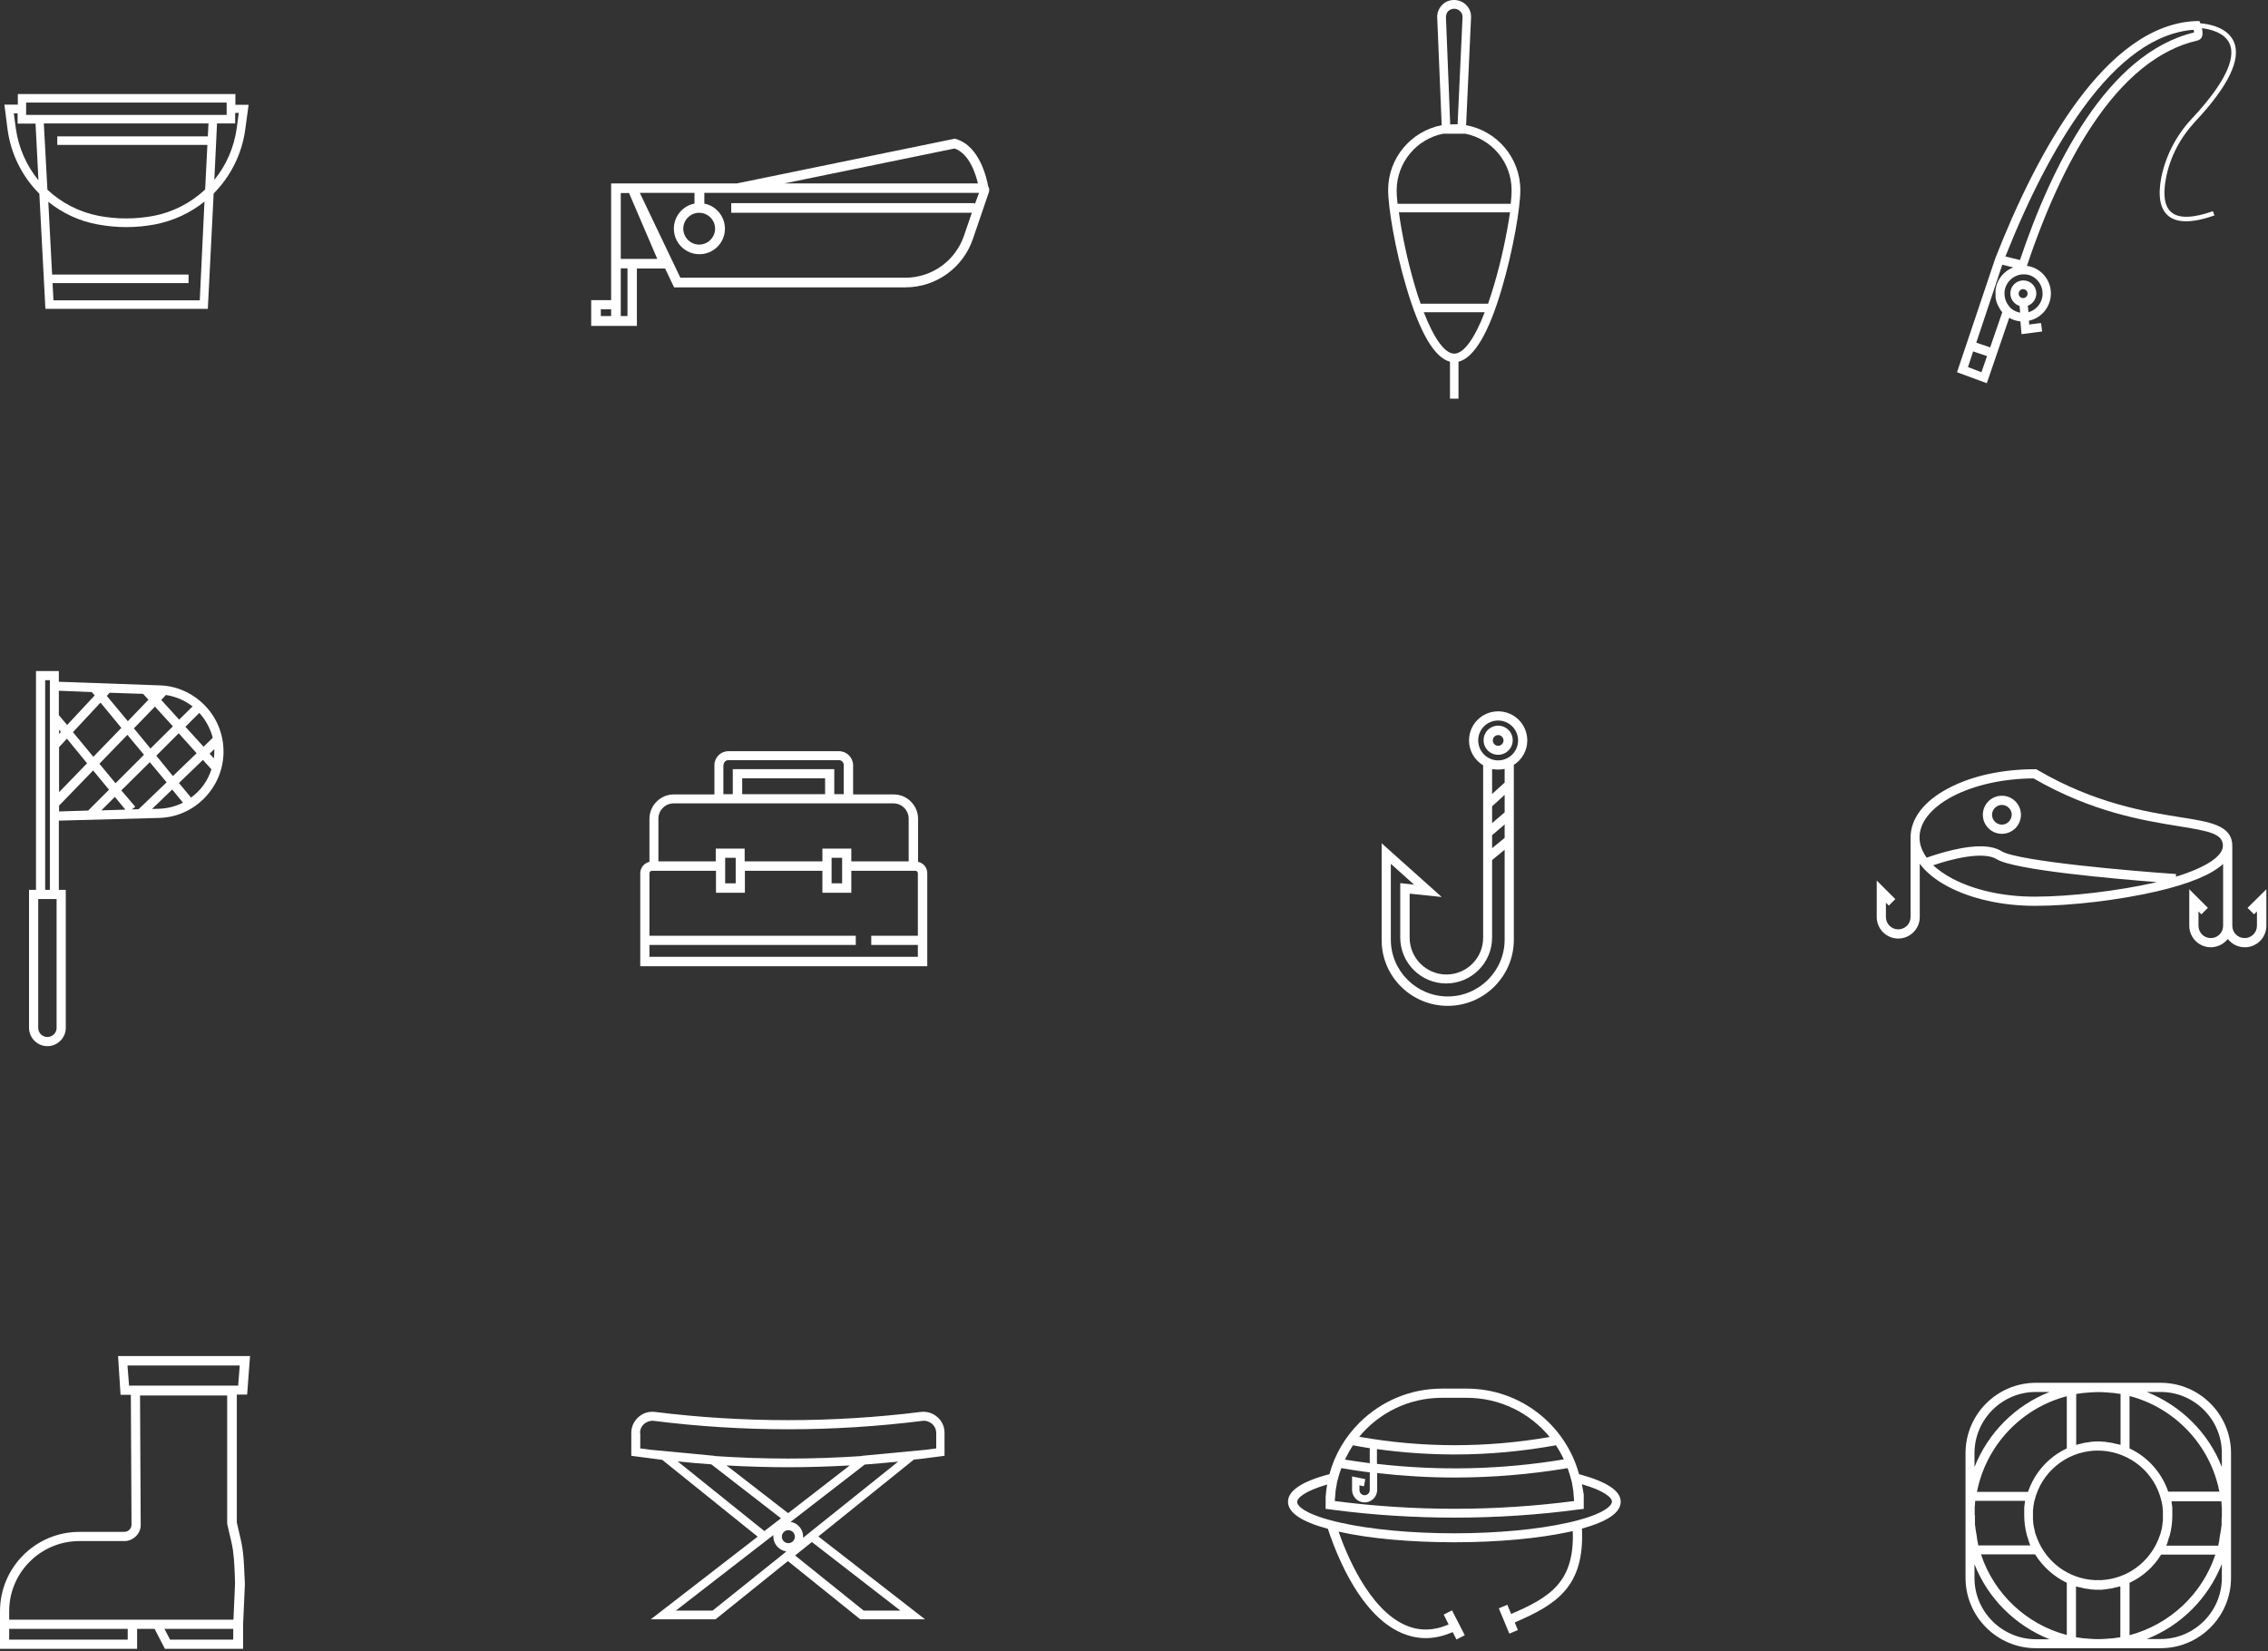 <svg width="684" height="498" viewBox="0 0 684 498" fill="none" xmlns="http://www.w3.org/2000/svg">
<rect x="0" y="0" width="684" height="498" fill="#333333" stroke="none"/>
<path d="M2.271 38.977C3.285 46.543 6.731 53.298 11.866 58.432L13.691 93.153H62.68L64.437 58.364C69.505 53.23 72.951 46.543 73.964 39.044L74.978 31.614H70.991V28.371H5.379V31.546H1.325L2.271 38.977ZM62.68 41.139H17.272V43.706H62.545L61.869 57.148C57.612 61.134 52.274 63.971 46.26 65.119C40.787 66.132 35.314 66.132 29.84 65.119C23.894 63.971 18.556 61.201 14.299 57.216L13.218 37.221H62.883L62.68 41.139ZM60.247 90.586H16.123L15.853 85.385H56.869V82.818H15.718L14.569 60.864C18.759 64.241 23.826 66.673 29.435 67.686C32.34 68.227 35.246 68.497 38.084 68.497C40.922 68.497 43.895 68.227 46.733 67.686C52.342 66.605 57.477 64.174 61.666 60.796L60.247 90.586ZM72.005 34.113L71.397 38.639C70.586 44.516 68.221 49.853 64.64 54.243L65.45 37.221H70.924V34.046H72.005V34.113ZM7.88 30.938H68.356V34.654H65.586H10.582H7.88V30.938ZM5.312 34.113V37.288H10.718L11.596 54.379C8.015 49.988 5.582 44.584 4.771 38.707L4.163 34.181H5.312V34.113Z" fill="white"/>
<path d="M199.715 440.298L228.5 463.468L196.269 488.394H215.797L237.622 470.831L259.448 488.394H278.976L246.812 463.4L275.598 440.23C276.408 440.162 277.287 440.027 278.098 439.96L284.855 439.082V432.124C284.855 430.3 284.112 428.611 282.693 427.395C281.341 426.179 279.517 425.639 277.76 425.842C251.137 429.152 224.108 429.152 197.485 425.842C195.661 425.639 193.904 426.179 192.552 427.395C191.201 428.611 190.39 430.3 190.39 432.124V439.082L197.147 439.96C198.026 440.095 198.836 440.162 199.715 440.298ZM214.513 441.649L235.528 457.928L230.527 461.779L204.377 440.77C207.823 441.108 211.202 441.446 214.513 441.649ZM219.108 441.986C225.257 442.324 231.473 442.527 237.69 442.527C243.907 442.527 250.056 442.324 256.272 441.986L237.69 456.375L219.108 441.986ZM214.918 485.759H203.837L233.23 462.995C233.23 463.13 233.23 463.265 233.23 463.4C233.23 465.697 234.92 467.588 237.149 467.926L235.663 469.142L214.918 485.759ZM237.758 465.427C236.676 465.427 235.798 464.548 235.798 463.468C235.798 462.387 236.676 461.509 237.758 461.509C238.839 461.509 239.717 462.387 239.717 463.468C239.717 464.548 238.839 465.427 237.758 465.427ZM271.543 485.759H260.462L239.785 469.142L244.853 465.089L271.543 485.759ZM244.717 461.779L242.217 463.805C242.217 463.67 242.217 463.535 242.217 463.468C242.217 461.238 240.596 459.347 238.433 459.009L260.799 441.716C264.178 441.446 267.489 441.176 270.868 440.838L244.717 461.779ZM193.025 432.191C193.025 431.111 193.498 430.097 194.309 429.422C195.12 428.746 196.201 428.409 197.215 428.544C224.041 431.921 251.272 431.921 278.165 428.544C279.246 428.409 280.26 428.746 281.071 429.422C281.882 430.097 282.355 431.178 282.355 432.191V436.852L279.246 437.258L259.989 439.082L259.921 439.149C245.123 440.162 230.325 440.162 215.527 439.149L215.459 439.082L196.201 437.258L193.093 436.852V432.191H193.025Z" fill="white"/>
<path d="M437.296 109.095V120.241H439.864V109.095C444.526 107.947 448.986 100.516 452.973 86.871C456.351 75.387 458.513 62.62 458.513 57.351C458.513 47.623 451.486 39.45 442.161 37.761L443.648 5.337C443.715 3.918 443.242 2.567 442.229 1.554C441.283 0.54 439.931 0 438.512 0C437.093 0 435.809 0.54 434.863 1.554C433.917 2.567 433.377 3.918 433.444 5.269L434.796 37.761C425.606 39.517 418.646 47.623 418.646 57.283C418.646 62.552 420.741 75.319 424.187 86.803C428.241 100.448 432.634 107.879 437.296 109.095ZM438.58 106.663C435.742 106.663 432.498 102.137 429.39 94.166H447.77C444.729 102.137 441.418 106.663 438.58 106.663ZM450.54 86.127C449.932 88.087 449.391 89.91 448.783 91.599H428.444C427.836 89.91 427.228 88.087 426.687 86.127C424.39 78.427 422.701 70.118 421.89 64.038H455.405C454.527 70.186 452.837 78.427 450.54 86.127ZM436.08 5.201C436.08 4.526 436.282 3.85 436.755 3.378C437.228 2.905 437.904 2.634 438.58 2.634C439.256 2.634 439.931 2.905 440.404 3.445C440.877 3.918 441.148 4.593 441.08 5.269L439.593 37.491C439.256 37.491 438.918 37.491 438.58 37.491C438.174 37.491 437.769 37.491 437.364 37.558L436.08 5.201ZM435.269 40.328H441.891C449.864 41.882 455.878 48.907 455.878 57.351C455.878 58.432 455.811 59.85 455.608 61.471H421.484C421.282 59.783 421.214 58.364 421.214 57.351C421.282 48.907 427.295 41.882 435.269 40.328Z" fill="white"/>
<path d="M605.954 95.855C606.968 96.463 608.117 96.801 609.333 96.936L609.671 100.786L615.887 99.975L615.549 97.409L611.968 97.881L611.901 96.733C615.685 95.922 618.523 92.545 618.523 88.492C618.523 84.236 615.347 80.724 611.292 80.183C616.968 63.228 623.523 49.042 630.821 38.031C640.416 23.508 651.16 14.861 662.714 12.227C663.255 12.092 663.728 11.754 663.998 11.281C664.404 10.47 664.268 9.39 664.066 8.511C666.498 8.782 670.958 9.795 672.445 13.24C673.864 16.483 672.985 23.035 660.957 35.87C656.295 40.868 653.187 46.948 651.835 53.433C650.754 59.04 651.43 62.958 653.862 65.052C655.214 66.2 657.038 66.74 659.336 66.74C661.701 66.74 664.539 66.132 667.85 64.984L667.377 63.701C661.295 65.862 657.038 65.93 654.808 63.971C652.781 62.215 652.241 58.769 653.254 53.636C654.471 47.353 657.511 41.544 661.971 36.748C672.039 26.007 675.958 17.901 673.728 12.632C671.769 8.174 666.093 7.228 663.593 7.025L663.322 6.35H662.376C635.078 7.363 614.333 45.8 601.765 77.886L590.21 112.27L599.197 115.58L605.954 95.855ZM608.792 88.559C608.792 87.816 609.4 87.208 610.144 87.208C610.887 87.208 611.495 87.816 611.495 88.559C611.495 89.302 610.887 89.91 610.144 89.91C609.4 89.91 608.792 89.302 608.792 88.559ZM616.022 88.559C616.022 91.261 614.198 93.491 611.765 94.166L611.563 92.207C613.049 91.667 614.13 90.181 614.13 88.492C614.13 86.33 612.374 84.574 610.211 84.574C608.049 84.574 606.292 86.33 606.292 88.492C606.292 90.248 607.441 91.734 609.063 92.275L609.265 94.301C607.846 94.031 606.63 93.356 605.819 92.275C605.819 92.275 605.819 92.275 605.819 92.207C605.752 92.14 605.752 92.072 605.684 92.072L605.616 92.004C605.616 91.937 605.549 91.937 605.549 91.869C605.549 91.802 605.481 91.802 605.481 91.734L605.414 91.667C605.346 91.599 605.346 91.532 605.279 91.464V91.397C605.211 91.329 605.211 91.261 605.143 91.194C604.738 90.383 604.535 89.505 604.535 88.559C604.535 88.492 604.535 88.357 604.535 88.289C604.535 88.222 604.535 88.154 604.535 88.087V88.019C604.806 85.249 607.035 83.02 609.873 82.75H609.941C610.076 82.75 610.211 82.75 610.414 82.75C613.387 82.683 616.022 85.317 616.022 88.559ZM661.566 8.984C661.633 9.322 661.701 9.592 661.701 9.795C635.348 16.145 618.658 50.325 609.198 78.427L604.806 77.346C612.103 59.04 619.874 44.111 628.118 32.762C638.929 17.834 650.214 9.795 661.566 8.984ZM603.86 79.845L607.171 80.656C604.468 81.669 602.373 84.101 601.9 87.006C601.9 87.141 601.832 87.208 601.832 87.344V87.411C601.832 87.479 601.832 87.614 601.832 87.681C601.832 87.749 601.832 87.816 601.832 87.884C601.832 87.951 601.832 88.019 601.832 88.087C601.832 88.222 601.832 88.357 601.832 88.492C601.832 88.627 601.832 88.762 601.832 88.897C601.832 88.965 601.832 89.032 601.832 89.1C601.832 89.167 601.832 89.235 601.832 89.302C601.832 89.37 601.832 89.505 601.832 89.573C601.832 89.64 601.832 89.64 601.832 89.708C601.832 89.843 601.832 89.91 601.9 90.046V90.113C601.9 90.248 601.968 90.316 601.968 90.451C602.17 91.397 602.576 92.207 603.049 93.018C603.116 93.085 603.184 93.153 603.184 93.288C603.387 93.558 603.589 93.896 603.86 94.166L600.211 104.772L596.021 103.353L603.86 79.845ZM593.521 110.716L595.075 105.988L599.265 107.406L597.575 112.27L593.521 110.716Z" fill="white"/>
<path d="M253.029 226.566H219.648C217.351 226.566 215.459 228.458 215.459 230.754V239.603H203.229C199.174 239.603 195.863 242.913 195.863 246.967V259.936C194.309 260.274 193.093 261.693 193.093 263.381V291.415H279.652V263.381C279.652 261.693 278.503 260.274 276.881 259.936V246.967C276.881 242.913 273.57 239.603 269.516 239.603H257.286V230.754C257.218 228.39 255.326 226.566 253.029 226.566ZM218.229 230.687C218.229 229.944 218.838 229.268 219.648 229.268H253.029C253.772 229.268 254.448 229.876 254.448 230.687V239.536H251.61V231.97H221V239.536H218.162V230.687H218.229ZM248.839 239.536H223.838V234.74H248.839V239.536ZM195.863 288.578V284.998H258.097V282.228H195.863V263.381C195.863 262.976 196.201 262.638 196.607 262.638H215.932V269.258H224.649V262.638H248.028V269.258H256.745V262.638H276.071C276.476 262.638 276.814 262.976 276.814 263.381V282.228H262.759V284.998H276.814V288.578H195.863ZM218.702 259.801V258.72H221.878V259.801V262.571V266.421H218.702V262.571V259.801ZM250.799 259.801V258.72H253.975V259.801V262.571V266.421H250.799V262.571V259.801ZM269.449 242.306C272.016 242.306 274.043 244.4 274.043 246.899V259.801H256.745V255.951H248.028V259.801H224.581V255.951H215.864V259.801H198.566V246.899C198.566 244.332 200.661 242.306 203.161 242.306H215.391H223.77H248.772H257.151H269.449Z" fill="white"/>
<path d="M436.62 303.372C447.634 303.372 456.554 294.387 456.554 283.444V230.687C458.986 229.133 460.608 226.431 460.608 223.324C460.608 218.46 456.689 214.542 451.824 214.542C446.959 214.542 443.04 218.46 443.04 223.324C443.04 226.499 444.729 229.268 447.297 230.822V282.836C447.297 288.983 442.296 293.914 436.215 293.914C430.133 293.914 425.133 288.916 425.133 282.836V269.529L434.796 270.542L416.687 254.33V283.444C416.619 294.455 425.606 303.372 436.62 303.372ZM453.783 245.008L449.999 248.25V243.184L453.783 239.739V245.008ZM449.999 251.898L453.783 248.655V252.708L449.999 255.816V251.898ZM451.824 217.312C455.135 217.312 457.838 220.014 457.838 223.324C457.838 226.634 455.135 229.336 451.824 229.336C448.513 229.336 445.81 226.634 445.81 223.324C445.81 219.946 448.513 217.312 451.824 217.312ZM451.824 232.105C452.5 232.105 453.175 232.038 453.783 231.903V236.023L449.999 239.468V231.97C450.608 232.038 451.216 232.105 451.824 232.105ZM419.39 260.477L426.485 266.827L422.295 266.354V282.769C422.295 290.402 428.512 296.617 436.147 296.617C443.783 296.617 449.999 290.402 449.999 282.769V259.396L453.783 256.289V283.377C453.783 292.834 446.08 300.535 436.62 300.535C427.16 300.535 419.457 292.834 419.457 283.377V260.477H419.39Z" fill="white"/>
<path d="M451.824 227.647C454.256 227.647 456.216 225.688 456.216 223.256C456.216 220.824 454.256 218.865 451.824 218.865C449.391 218.865 447.432 220.824 447.432 223.256C447.432 225.688 449.391 227.647 451.824 227.647ZM451.824 221.702C452.702 221.702 453.446 222.446 453.446 223.324C453.446 224.202 452.702 224.945 451.824 224.945C450.945 224.945 450.202 224.202 450.202 223.324C450.202 222.446 450.945 221.702 451.824 221.702Z" fill="white"/>
<path d="M677.831 273.814L679.79 275.773L680.669 274.895V279.218C680.669 281.312 678.979 282.933 676.952 282.933C674.858 282.933 673.236 281.245 673.236 279.218V255.238C673.236 255.17 673.236 255.17 673.236 255.102C673.236 252.198 671.682 250.171 668.506 248.888C665.871 247.807 662.154 247.199 657.424 246.456C647.221 244.835 631.747 242.335 614.449 232.203L614.111 232H613.705C603.84 232 594.515 234.027 587.488 237.809C580.19 241.66 576.203 246.929 576.203 252.603V276.584C576.203 278.678 574.514 280.299 572.487 280.299C570.392 280.299 568.77 278.61 568.77 276.584V272.26L569.649 273.139L571.608 271.18L566 265.573V276.584C566 280.164 568.906 283.069 572.487 283.069C576.068 283.069 578.974 280.164 578.974 276.584V260.507C580.866 263.073 583.771 265.438 587.488 267.397C594.515 271.112 603.84 273.206 613.705 273.206C624.787 273.206 639.247 271.45 650.599 268.815C660.397 266.519 667.019 263.749 670.465 260.574V279.218C670.465 281.312 668.776 282.933 666.749 282.933C664.654 282.933 663.033 281.245 663.033 279.218V274.895L663.911 275.773L665.871 273.814L660.262 268.207V279.218C660.262 282.798 663.168 285.703 666.749 285.703C668.844 285.703 670.668 284.69 671.884 283.204C673.101 284.757 674.925 285.703 677.02 285.703C680.601 285.703 683.507 282.798 683.507 279.218V268.207L677.831 273.814ZM613.638 270.437C604.178 270.437 595.394 268.478 588.772 264.965C586.474 263.749 584.582 262.398 583.028 260.979C588.299 259.156 598.096 256.589 602.218 259.156C607.489 262.398 637.423 265.032 650.464 266.046C650.262 266.113 650.059 266.113 649.924 266.181C638.91 268.68 624.382 270.437 613.638 270.437ZM656.208 264.424L656.275 263.614C643.302 262.736 608.57 259.763 603.637 256.724C600.732 254.9 595.799 254.765 589.109 256.318C585.596 257.129 582.555 258.142 581.068 258.683C579.649 256.724 578.906 254.697 578.906 252.603C578.906 248.01 582.42 243.619 588.772 240.241C595.326 236.796 603.975 234.837 613.3 234.77C630.936 244.97 646.545 247.469 656.884 249.158C666.276 250.644 670.398 251.455 670.398 255.102C670.398 258.277 665.195 261.655 656.208 264.424Z" fill="white"/>
<path d="M603.744 240C600.568 240 598 242.567 598 245.742C598 248.917 600.568 251.484 603.744 251.484C606.919 251.484 609.487 248.917 609.487 245.742C609.487 242.567 606.919 240 603.744 240ZM603.744 248.714C602.122 248.714 600.77 247.363 600.77 245.742C600.77 244.121 602.122 242.77 603.744 242.77C605.365 242.77 606.717 244.121 606.717 245.742C606.649 247.363 605.365 248.714 603.744 248.714Z" fill="white"/>
<path d="M47.949 246.696C53.22 246.561 58.085 244.4 61.734 240.617C65.383 236.834 67.41 231.903 67.41 226.701C67.41 221.5 65.45 216.569 61.802 212.786C58.153 209.07 53.355 206.841 48.085 206.706L17.745 205.625V202.383H10.853V268.38H8.758V309.992C8.758 313.031 11.258 315.531 14.299 315.531C17.34 315.531 19.84 313.031 19.84 309.992V268.38H17.745V247.507L47.949 246.696ZM33.084 208.935L43.152 209.273L44.774 211.029L38.557 217.514L32.205 209.881L33.084 208.935ZM36.597 238.388L45.179 229.876L50.247 235.956L41.8 244.062L39.773 244.129L40.787 243.319L36.597 238.388ZM37.814 244.197L30.584 244.4L34.638 240.347L37.814 244.197ZM34.841 236.226L29.975 230.349L38.422 221.635L43.422 227.647L34.841 236.226ZM47.139 227.917L53.896 221.162L59.301 227.174L52.139 234.064L47.139 227.917ZM45.382 225.756L40.381 219.676L46.733 213.123L52.139 219.068L45.382 225.756ZM48.625 211.097L50.044 209.611C53.085 210.084 55.788 211.3 58.085 213.056L54.031 217.041L48.625 211.097ZM36.597 219.541L28.151 228.255L22.002 220.824L30.313 211.908L36.597 219.541ZM26.259 230.214L17.813 238.928V225.35L20.178 222.783L26.259 230.214ZM17.813 221.365V220.081L18.353 220.757L17.813 221.365ZM17.813 242.981L28.083 232.376L32.881 238.185L26.597 244.467L17.813 244.737V242.981V242.981ZM47.882 243.927L45.855 243.994L51.936 238.117L55.18 242.103C53.017 243.184 50.517 243.859 47.882 243.927ZM57.612 240.549L53.963 236.158L61.193 229.201L63.761 232.038C62.68 235.483 60.518 238.455 57.612 240.549ZM64.64 226.701C64.64 227.377 64.572 228.052 64.504 228.728L63.221 227.309L64.64 225.958C64.64 226.161 64.64 226.431 64.64 226.701ZM64.167 222.513L61.396 225.215L55.923 219.203L60.112 215.015C62.004 217.109 63.423 219.676 64.167 222.513ZM27.678 208.733L28.556 209.746L20.245 218.663L17.745 215.69V208.327L27.678 208.733ZM17.069 309.992C17.069 311.545 15.853 312.761 14.299 312.761C12.745 312.761 11.528 311.545 11.528 309.992V271.15H17.069V309.992ZM15.042 268.38H13.623V205.152H15.042V205.49V247.575V268.38Z" fill="white"/>
<path d="M36.353 420.686H39.462L39.664 459.798C39.664 460.406 39.462 460.947 39.056 461.352C38.651 461.757 38.11 462.028 37.502 462.028H23.92C10.744 462.028 0 472.768 0 485.941V488.508V497.289H41.354V491.277H46.624L49.733 497.289H73.315V489.926L73.856 477.767V477.699V477.632C73.788 476.754 73.788 475.876 73.72 474.997C73.585 471.552 73.45 467.972 72.639 464.459L71.423 459.19V420.619H74.531L75.41 409H35.61L36.353 420.686ZM38.516 494.52H2.77V491.277H38.516V494.52ZM41.286 488.508H2.77V485.941C2.77 474.254 12.298 464.797 23.92 464.797H37.502C38.854 464.797 40.07 464.257 41.016 463.311C41.962 462.365 42.502 461.082 42.435 459.798L42.232 420.889H68.517V459.596L69.801 465.135C70.545 468.377 70.68 471.687 70.815 475.132C70.815 476.011 70.882 476.889 70.882 477.699L70.409 488.508H45.003H41.286V488.508ZM70.409 494.52H51.287L49.597 491.277H70.342V494.52H70.409ZM72.301 411.837L71.828 417.917H38.921L38.448 411.837H72.301Z" fill="white"/>
<path d="M476.217 444.621C472.163 429.76 458.513 418.816 442.364 418.816H434.863C425.471 418.816 416.687 422.464 409.997 429.084C405.605 433.475 402.497 438.811 400.943 444.621C392.631 446.782 388.442 449.62 388.442 452.93C388.442 456.24 392.496 458.942 400.47 461.103C401.078 462.995 402.835 468.129 405.74 473.87C410.673 483.53 416.416 489.812 422.701 492.514C425.066 493.528 427.498 494.068 429.931 494.068C432.634 494.068 435.336 493.46 438.107 492.244L439.256 494.473L441.756 493.19L437.904 485.692L435.404 486.975L436.891 489.948C432.363 491.907 427.971 491.974 423.849 490.15C412.7 485.287 405.875 468.264 403.713 461.981C403.781 461.981 403.781 461.981 403.848 461.981C413.173 464.076 425.539 465.156 438.647 465.156C451.756 465.156 464.122 464.008 473.447 461.981C473.785 461.914 474.055 461.846 474.325 461.779C474.595 469.007 473.109 474.208 469.73 478.059C466.419 481.909 461.284 484.408 455.743 486.773L454.594 484.003L452.027 485.084L455.202 492.717L457.77 491.636L456.824 489.34C469.595 483.868 477.906 478.464 477.096 461.036C484.866 458.874 488.785 456.172 488.785 452.93C488.785 449.62 484.528 446.85 476.217 444.621ZM471.622 440.162C452.905 443.27 433.985 443.675 415.268 441.513V437.055C423.106 438.136 430.944 438.676 438.783 438.676C448.986 438.676 459.122 437.731 469.257 435.907C470.136 437.258 470.947 438.676 471.622 440.162ZM413.105 441.311C410.605 440.973 408.105 440.635 405.605 440.23C406.348 438.744 407.159 437.258 408.038 435.907C409.727 436.244 411.416 436.515 413.105 436.785V441.311ZM413.105 444.08V449.417C413.105 450.295 412.362 450.971 411.551 450.971C410.673 450.971 409.997 450.228 409.997 449.417V447.998L411.349 448.269L411.754 446.107L407.767 445.296V449.349C407.767 451.443 409.457 453.132 411.551 453.132C413.646 453.132 415.335 451.443 415.335 449.349V444.283C423.106 445.161 430.877 445.634 438.647 445.634C450.067 445.634 461.487 444.688 472.771 442.797C473.176 443.945 473.582 445.161 473.852 446.31C473.852 446.377 473.92 446.445 473.92 446.512C473.987 446.715 473.987 446.85 474.055 447.053C474.055 447.188 474.122 447.255 474.122 447.39C474.122 447.525 474.19 447.661 474.19 447.863C474.19 447.998 474.258 448.133 474.258 448.269C474.258 448.404 474.325 448.539 474.325 448.606C474.325 448.809 474.393 448.944 474.393 449.147C474.393 449.214 474.393 449.349 474.46 449.417C474.46 449.62 474.528 449.822 474.528 450.025C474.528 450.092 474.528 450.16 474.528 450.228C474.528 450.498 474.595 450.7 474.595 450.971V451.038C474.663 451.579 474.663 452.119 474.731 452.727C450.81 455.834 426.485 455.834 402.564 452.727C402.564 452.187 402.632 451.646 402.699 451.038V450.971C402.699 450.7 402.767 450.498 402.767 450.228C402.767 450.16 402.767 450.092 402.767 450.025C402.767 449.822 402.835 449.62 402.835 449.417C402.835 449.349 402.835 449.214 402.902 449.147C402.902 448.944 402.97 448.809 402.97 448.606C402.97 448.471 403.037 448.336 403.037 448.269C403.037 448.133 403.105 447.998 403.105 447.863C403.105 447.728 403.172 447.593 403.172 447.39C403.172 447.255 403.24 447.188 403.24 447.053C403.308 446.85 403.308 446.715 403.375 446.512C403.375 446.445 403.375 446.377 403.443 446.31C403.713 445.094 404.118 443.945 404.524 442.797C407.362 443.27 410.2 443.743 413.105 444.08ZM434.863 421.586H442.364C452.432 421.586 461.419 426.179 467.365 433.407C448.31 436.717 428.985 436.717 409.93 433.34C415.808 426.179 424.795 421.586 434.863 421.586ZM472.771 459.279C463.649 461.306 451.486 462.454 438.58 462.454C425.674 462.454 413.511 461.306 404.389 459.279C394.658 457.118 391.212 454.551 391.212 452.997C391.212 451.714 393.645 449.687 400.267 447.728C400.064 448.741 399.929 449.755 399.861 450.768C399.861 450.835 399.861 450.835 399.861 450.903C399.861 451.106 399.794 451.308 399.794 451.511C399.794 451.579 399.794 451.714 399.794 451.781C399.794 451.916 399.794 452.119 399.794 452.254C399.794 452.389 399.794 452.592 399.794 452.727C399.794 452.862 399.794 452.93 399.794 453.065C399.794 453.335 399.794 453.605 399.794 453.875V455.091L401.01 455.226C401.483 455.294 402.024 455.361 402.497 455.429C414.524 456.983 426.62 457.726 438.715 457.726C451.283 457.726 463.919 456.915 476.42 455.226L477.636 455.091V453.943C477.636 453.673 477.636 453.402 477.636 453.065C477.636 452.93 477.636 452.862 477.636 452.727C477.636 452.524 477.636 452.389 477.636 452.187C477.636 452.051 477.636 451.916 477.636 451.781C477.636 451.646 477.636 451.511 477.636 451.308C477.636 451.173 477.636 451.038 477.636 450.903C477.636 450.768 477.636 450.633 477.569 450.498C477.569 450.363 477.569 450.228 477.501 450.092C477.501 449.957 477.501 449.822 477.433 449.687C477.433 449.552 477.433 449.417 477.366 449.282C477.366 449.147 477.298 449.012 477.298 448.877C477.298 448.741 477.231 448.606 477.231 448.471C477.163 448.201 477.163 447.998 477.096 447.728V447.661C483.718 449.552 486.15 451.646 486.15 452.93C486.015 454.551 482.501 457.118 472.771 459.279Z" fill="white"/>
<path d="M651.633 417.06H613.995C602.305 417.06 592.778 426.585 592.778 438.271V475.897C592.778 487.583 602.305 497.108 613.995 497.108H651.633C663.322 497.108 672.85 487.583 672.85 475.897V438.271C672.85 426.585 663.322 417.06 651.633 417.06ZM651.835 452.592C651.835 452.659 651.835 452.727 651.903 452.794C651.903 452.93 651.97 452.997 651.97 453.132C651.97 453.267 652.038 453.402 652.038 453.538C652.038 453.673 652.106 453.74 652.106 453.875C652.106 454.01 652.173 454.146 652.173 454.213C652.173 454.281 652.173 454.348 652.173 454.483C652.173 454.618 652.241 454.753 652.241 454.956C652.241 455.024 652.241 455.024 652.241 455.091C652.241 455.294 652.308 455.497 652.308 455.699C652.308 455.767 652.308 455.834 652.308 455.834C652.308 455.969 652.308 456.172 652.308 456.307C652.308 456.375 652.308 456.442 652.308 456.51C652.308 456.712 652.308 456.915 652.308 457.118C652.308 457.32 652.308 457.523 652.308 457.726C652.308 457.793 652.308 457.861 652.308 457.861C652.308 457.996 652.308 458.131 652.308 458.334C652.308 458.401 652.308 458.401 652.308 458.469C652.308 458.671 652.308 458.807 652.241 459.009C652.173 459.414 652.173 459.82 652.106 460.225C652.038 460.833 651.903 461.441 651.7 462.049V462.117C651.633 462.252 651.633 462.454 651.565 462.589C651.565 462.657 651.565 462.724 651.497 462.724C651.43 462.86 651.43 462.995 651.362 463.13C651.362 463.197 651.295 463.265 651.295 463.332C651.295 463.4 651.295 463.4 651.227 463.468C651.16 463.738 651.024 463.94 650.957 464.211C648.186 471.168 641.564 476.167 633.726 476.572C633.591 476.572 633.456 476.572 633.253 476.572H633.186C633.05 476.572 632.848 476.572 632.713 476.572C632.577 476.572 632.375 476.572 632.24 476.572H632.172C632.037 476.572 631.902 476.572 631.699 476.572C623.861 476.167 617.239 471.168 614.468 464.211C614.401 463.94 614.266 463.738 614.198 463.468C614.198 463.4 614.198 463.4 614.13 463.332C614.13 463.265 614.063 463.197 614.063 463.13C613.995 462.995 613.995 462.86 613.928 462.724C613.928 462.657 613.928 462.589 613.86 462.589C613.793 462.454 613.793 462.252 613.725 462.117V462.049C613.59 461.441 613.455 460.833 613.32 460.225C613.252 459.82 613.184 459.414 613.184 459.009C613.184 458.807 613.184 458.671 613.117 458.469C613.117 458.401 613.117 458.401 613.117 458.334C613.117 458.199 613.117 458.063 613.117 457.861C613.117 457.793 613.117 457.726 613.117 457.726C613.117 457.523 613.117 457.32 613.117 457.118C613.117 456.915 613.117 456.712 613.117 456.51C613.117 456.442 613.117 456.375 613.117 456.307C613.117 456.172 613.117 455.969 613.117 455.834C613.117 455.767 613.117 455.699 613.117 455.699C613.117 455.497 613.117 455.294 613.184 455.091C613.184 455.024 613.184 455.024 613.184 454.956C613.184 454.821 613.252 454.686 613.252 454.483C613.252 454.416 613.252 454.348 613.252 454.213C613.252 454.078 613.32 453.943 613.32 453.875C613.32 453.74 613.387 453.673 613.387 453.538C613.387 453.402 613.455 453.267 613.455 453.132C613.455 452.997 613.522 452.93 613.522 452.794C613.522 452.727 613.522 452.659 613.59 452.592C615.549 444.283 622.847 438.001 631.631 437.528C631.767 437.528 631.902 437.528 632.104 437.528H632.172C632.307 437.528 632.51 437.528 632.645 437.528C632.78 437.528 632.983 437.528 633.118 437.528H633.186C633.321 437.528 633.456 437.528 633.659 437.528C642.578 438.001 649.876 444.283 651.835 452.592ZM639.47 478.464V493.798H639.402C639.335 493.798 639.199 493.798 639.132 493.866C638.929 493.866 638.726 493.933 638.524 493.933C638.389 493.933 638.186 494.001 638.051 494.001C637.916 494.001 637.78 494.068 637.645 494.068C637.443 494.068 637.24 494.136 637.105 494.136C637.037 494.136 636.902 494.136 636.834 494.136C636.632 494.136 636.429 494.203 636.226 494.203C636.159 494.203 636.091 494.203 636.024 494.203C635.821 494.203 635.551 494.271 635.348 494.271C635.28 494.271 635.28 494.271 635.213 494.271C633.591 494.406 631.969 494.406 630.348 494.271C630.28 494.271 630.28 494.271 630.212 494.271C630.01 494.271 629.739 494.203 629.537 494.203C629.469 494.203 629.402 494.203 629.334 494.203C629.131 494.203 628.929 494.136 628.726 494.136C628.658 494.136 628.523 494.136 628.456 494.136C628.253 494.136 628.05 494.068 627.915 494.068C627.78 494.068 627.645 494.001 627.51 494.001C627.374 494.001 627.172 493.933 627.037 493.933C626.834 493.933 626.631 493.866 626.428 493.866C626.361 493.866 626.226 493.866 626.158 493.798H626.091V478.464C626.293 478.531 626.428 478.599 626.631 478.599C626.766 478.667 626.969 478.667 627.104 478.734C627.172 478.734 627.172 478.734 627.239 478.734C627.51 478.802 627.78 478.869 628.05 478.937C628.118 478.937 628.185 478.937 628.253 479.004C628.388 479.004 628.523 479.072 628.658 479.072C628.793 479.072 628.861 479.139 628.996 479.139C629.199 479.139 629.402 479.207 629.604 479.207C629.739 479.207 629.875 479.274 630.01 479.274C630.145 479.274 630.212 479.274 630.348 479.342C630.55 479.342 630.753 479.41 630.956 479.41C631.023 479.41 631.091 479.41 631.158 479.41C631.361 479.41 631.564 479.41 631.767 479.477C631.834 479.477 631.902 479.477 631.969 479.477C632.24 479.477 632.442 479.477 632.713 479.477C632.983 479.477 633.186 479.477 633.456 479.477C633.523 479.477 633.591 479.477 633.659 479.477C633.861 479.477 634.064 479.477 634.267 479.41C634.334 479.41 634.402 479.41 634.469 479.41C634.672 479.41 634.875 479.342 635.078 479.342C635.213 479.342 635.28 479.342 635.415 479.274C635.551 479.274 635.686 479.207 635.821 479.207C636.024 479.207 636.226 479.139 636.429 479.139C636.564 479.139 636.632 479.072 636.767 479.072C636.902 479.072 637.037 479.004 637.172 479.004C637.24 479.004 637.307 479.004 637.375 478.937C637.645 478.869 637.916 478.802 638.186 478.734C638.253 478.734 638.253 478.734 638.321 478.734C638.456 478.667 638.659 478.667 638.794 478.599C639.132 478.531 639.267 478.531 639.47 478.464ZM638.929 435.637C638.726 435.569 638.591 435.569 638.389 435.501C638.321 435.501 638.321 435.501 638.253 435.501C637.983 435.434 637.713 435.366 637.443 435.299C637.375 435.299 637.307 435.299 637.24 435.231C637.105 435.231 636.97 435.164 636.834 435.164C636.699 435.164 636.632 435.096 636.497 435.096C636.294 435.096 636.091 435.029 635.888 435.029C635.753 435.029 635.618 434.961 635.483 434.961C635.348 434.961 635.28 434.961 635.145 434.893C634.942 434.893 634.74 434.826 634.537 434.826C634.469 434.826 634.402 434.826 634.334 434.826C634.132 434.826 633.929 434.826 633.726 434.758C633.659 434.758 633.591 434.758 633.523 434.758C633.253 434.758 633.05 434.758 632.78 434.758C632.51 434.758 632.307 434.758 632.037 434.758C631.969 434.758 631.902 434.758 631.834 434.758C631.631 434.758 631.429 434.758 631.226 434.826C631.158 434.826 631.091 434.826 631.023 434.826C630.821 434.826 630.618 434.893 630.415 434.893C630.28 434.893 630.212 434.893 630.077 434.961C629.942 434.961 629.807 435.029 629.672 435.029C629.469 435.029 629.266 435.096 629.064 435.096C628.929 435.096 628.861 435.164 628.726 435.164C628.591 435.164 628.456 435.231 628.32 435.231C628.253 435.231 628.185 435.231 628.118 435.299C627.847 435.366 627.577 435.434 627.307 435.501C627.239 435.501 627.239 435.501 627.172 435.501C627.037 435.569 626.834 435.569 626.699 435.637C626.496 435.704 626.361 435.772 626.158 435.772V420.438H626.226C626.293 420.438 626.428 420.438 626.496 420.37C626.699 420.37 626.901 420.302 627.104 420.302C627.239 420.302 627.442 420.235 627.577 420.235C627.712 420.235 627.847 420.167 627.983 420.167C628.185 420.167 628.388 420.1 628.523 420.1C628.591 420.1 628.726 420.1 628.793 420.1C628.996 420.1 629.199 420.032 629.402 420.032C629.469 420.032 629.537 420.032 629.604 420.032C629.807 420.032 630.077 419.965 630.28 419.965C630.348 419.965 630.348 419.965 630.415 419.965C632.037 419.83 633.659 419.83 635.28 419.965C635.348 419.965 635.348 419.965 635.415 419.965C635.618 419.965 635.888 420.032 636.091 420.032C636.159 420.032 636.226 420.032 636.294 420.032C636.497 420.032 636.699 420.1 636.902 420.1C636.97 420.1 637.105 420.1 637.172 420.1C637.375 420.1 637.578 420.167 637.713 420.167C637.848 420.167 637.983 420.235 638.118 420.235C638.253 420.235 638.456 420.302 638.591 420.302C638.794 420.302 638.997 420.37 639.199 420.37C639.267 420.37 639.402 420.37 639.47 420.438H639.537V435.772C639.267 435.704 639.132 435.637 638.929 435.637ZM623.32 436.852C617.847 439.419 613.59 444.148 611.63 449.957H596.224C598.994 435.907 609.603 424.693 623.32 421.113V436.852ZM595.548 456.037C595.548 455.969 595.548 455.834 595.548 455.767C595.548 455.497 595.548 455.226 595.548 455.024C595.548 454.889 595.548 454.821 595.548 454.686C595.548 454.483 595.548 454.213 595.616 454.01C595.616 453.875 595.616 453.74 595.616 453.605C595.616 453.402 595.683 453.2 595.683 452.93C595.683 452.862 595.683 452.794 595.683 452.659H610.752C610.752 452.794 610.684 452.93 610.684 453.065V453.132C610.684 453.267 610.617 453.402 610.617 453.538C610.617 453.605 610.617 453.605 610.617 453.673C610.617 453.808 610.549 453.943 610.549 454.01C610.549 454.078 610.549 454.146 610.549 454.213C610.549 454.348 610.549 454.416 610.482 454.551C610.482 454.618 610.482 454.686 610.482 454.753C610.482 454.889 610.482 454.956 610.482 455.091C610.482 455.159 610.482 455.226 610.482 455.361C610.482 455.497 610.482 455.564 610.482 455.699C610.482 455.767 610.482 455.834 610.482 455.969C610.482 456.104 610.482 456.24 610.482 456.307C610.482 456.375 610.482 456.442 610.482 456.51C610.482 456.712 610.482 456.915 610.482 457.05C610.482 459.009 610.752 460.968 611.225 462.792C611.292 462.995 611.292 463.13 611.36 463.332C611.36 463.4 611.36 463.4 611.428 463.468C611.495 463.603 611.495 463.738 611.563 463.873C611.563 463.94 611.63 464.076 611.63 464.143C611.63 464.211 611.698 464.278 611.698 464.346C611.765 464.481 611.765 464.616 611.833 464.751V464.819C611.968 465.224 612.171 465.697 612.306 466.102H596.629C596.562 465.967 596.562 465.832 596.562 465.697C596.562 465.562 596.494 465.494 596.494 465.359C596.427 465.156 596.427 464.954 596.359 464.751C596.359 464.616 596.292 464.481 596.292 464.278C596.224 464.076 596.224 463.94 596.224 463.738C596.156 463.468 596.156 463.13 596.089 462.86C596.089 462.725 596.089 462.657 596.021 462.522C595.954 462.252 595.954 461.981 595.886 461.711C595.886 461.576 595.886 461.441 595.819 461.373C595.819 461.171 595.751 460.901 595.751 460.698C595.751 460.563 595.751 460.428 595.683 460.293C595.683 460.09 595.616 459.82 595.616 459.617C595.616 459.482 595.616 459.347 595.616 459.212C595.616 458.942 595.616 458.739 595.616 458.469C595.616 458.334 595.616 458.266 595.616 458.131C595.616 457.793 595.616 457.456 595.616 457.05C595.481 456.78 595.548 456.442 595.548 456.037ZM613.793 468.872C616.09 472.519 619.401 475.492 623.32 477.383V493.122C611.157 489.948 601.359 480.693 597.44 468.804H613.793V468.872ZM642.24 477.383C646.159 475.559 649.538 472.587 651.768 468.872H668.12C664.201 480.761 654.403 489.948 642.24 493.19V477.383ZM670.012 458.199C670.012 458.334 670.012 458.401 670.012 458.536C670.012 458.807 670.012 459.009 670.012 459.279C670.012 459.415 670.012 459.55 670.012 459.685C670.012 459.887 670.012 460.158 669.944 460.36C669.944 460.495 669.944 460.63 669.877 460.766C669.877 460.968 669.809 461.238 669.809 461.441C669.809 461.576 669.809 461.711 669.742 461.779C669.674 462.049 669.674 462.319 669.607 462.589C669.607 462.724 669.607 462.792 669.539 462.927C669.471 463.197 669.471 463.535 669.404 463.805C669.404 464.008 669.336 464.143 669.336 464.346C669.336 464.481 669.269 464.616 669.269 464.819C669.201 465.021 669.201 465.224 669.134 465.427C669.134 465.562 669.066 465.629 669.066 465.764C669.066 465.899 668.998 466.034 668.998 466.17H653.322C653.525 465.764 653.66 465.359 653.795 464.886V464.819C653.862 464.683 653.862 464.548 653.93 464.413C653.93 464.346 653.998 464.278 653.998 464.211C653.998 464.143 654.065 464.008 654.065 463.94C654.133 463.805 654.133 463.67 654.2 463.603C654.2 463.535 654.2 463.535 654.268 463.468C654.335 463.265 654.335 463.13 654.403 462.927C654.876 461.103 655.146 459.212 655.146 457.185C655.146 456.983 655.146 456.78 655.146 456.645C655.146 456.577 655.146 456.51 655.146 456.442C655.146 456.307 655.146 456.172 655.146 456.105C655.146 456.037 655.146 455.969 655.146 455.834C655.146 455.699 655.146 455.632 655.146 455.497C655.146 455.429 655.146 455.361 655.146 455.226C655.146 455.091 655.146 455.024 655.146 454.889C655.146 454.821 655.146 454.753 655.146 454.686C655.146 454.551 655.146 454.483 655.079 454.348C655.079 454.281 655.079 454.213 655.079 454.146C655.079 454.01 655.079 453.875 655.011 453.808C655.011 453.74 655.011 453.74 655.011 453.673C655.011 453.538 654.944 453.402 654.944 453.267V453.2C654.944 453.065 654.876 452.93 654.876 452.794H669.944C669.944 452.862 669.944 452.93 669.944 453.065C669.944 453.267 670.012 453.47 670.012 453.673C670.012 453.808 670.012 453.943 670.012 454.078C670.012 454.281 670.08 454.551 670.08 454.753C670.08 454.889 670.08 454.956 670.08 455.091C670.08 455.361 670.08 455.564 670.08 455.834C670.08 455.902 670.08 456.037 670.08 456.105C670.08 456.442 670.08 456.78 670.08 457.118C670.08 457.456 670.012 457.793 670.012 458.199ZM653.93 449.957C651.97 444.148 647.713 439.419 642.24 436.852V421.046C655.957 424.626 666.633 435.907 669.336 449.89H653.93V449.957ZM613.928 419.83H618.117C607.779 423.883 599.603 432.124 595.481 442.459V438.271C595.481 428.138 603.792 419.83 613.928 419.83ZM595.481 475.964V471.776C599.535 482.112 607.779 490.285 618.117 494.406H613.928C603.792 494.338 595.481 486.097 595.481 475.964ZM651.633 494.338H647.443C657.782 490.285 665.958 482.044 670.08 471.709V475.897C670.08 486.097 661.768 494.338 651.633 494.338ZM670.08 442.459C666.025 432.124 657.782 423.95 647.443 419.83H651.633C661.768 419.83 670.08 428.071 670.08 438.271V442.459Z" fill="white"/>
<path d="M288.369 41.949L288.031 41.814L222.216 55.324H191.606H188.363H184.309V78.089V80.994V90.518H178.295V98.287H184.309H187.214H192.079V80.994H200.593L203.296 86.668H273.03C282.287 86.668 290.463 80.791 293.436 72.009L298.234 57.959C298.437 57.351 298.369 56.743 298.031 56.203C297.626 54.108 295.599 44.111 288.369 41.949ZM184.309 95.314H181.2V93.288H184.309V95.314ZM189.241 95.314H187.214V90.451V80.926H189.241V95.314ZM192.079 78.089H187.214V58.229H189.714L198.228 78.089H192.079ZM287.896 44.786C292.288 46.34 294.247 52.352 294.923 55.324H236.541L287.896 44.786ZM210.864 64.174C213.499 64.174 215.662 66.335 215.662 68.97C215.662 71.604 213.499 73.766 210.864 73.766C208.229 73.766 206.067 71.604 206.067 68.97C206.067 66.335 208.229 64.174 210.864 64.174ZM293.977 61.674V61.269H220.527V64.174H293.099L290.734 71.064C288.166 78.629 281.071 83.763 273.03 83.763H205.188L192.958 58.161H209.445V61.404C205.931 62.079 203.229 65.187 203.229 68.97C203.229 73.225 206.675 76.67 210.932 76.67C215.189 76.67 218.635 73.225 218.635 68.97C218.635 65.254 215.932 62.079 212.418 61.404V58.161H295.261L293.977 61.674Z" fill="white"/>
</svg>
